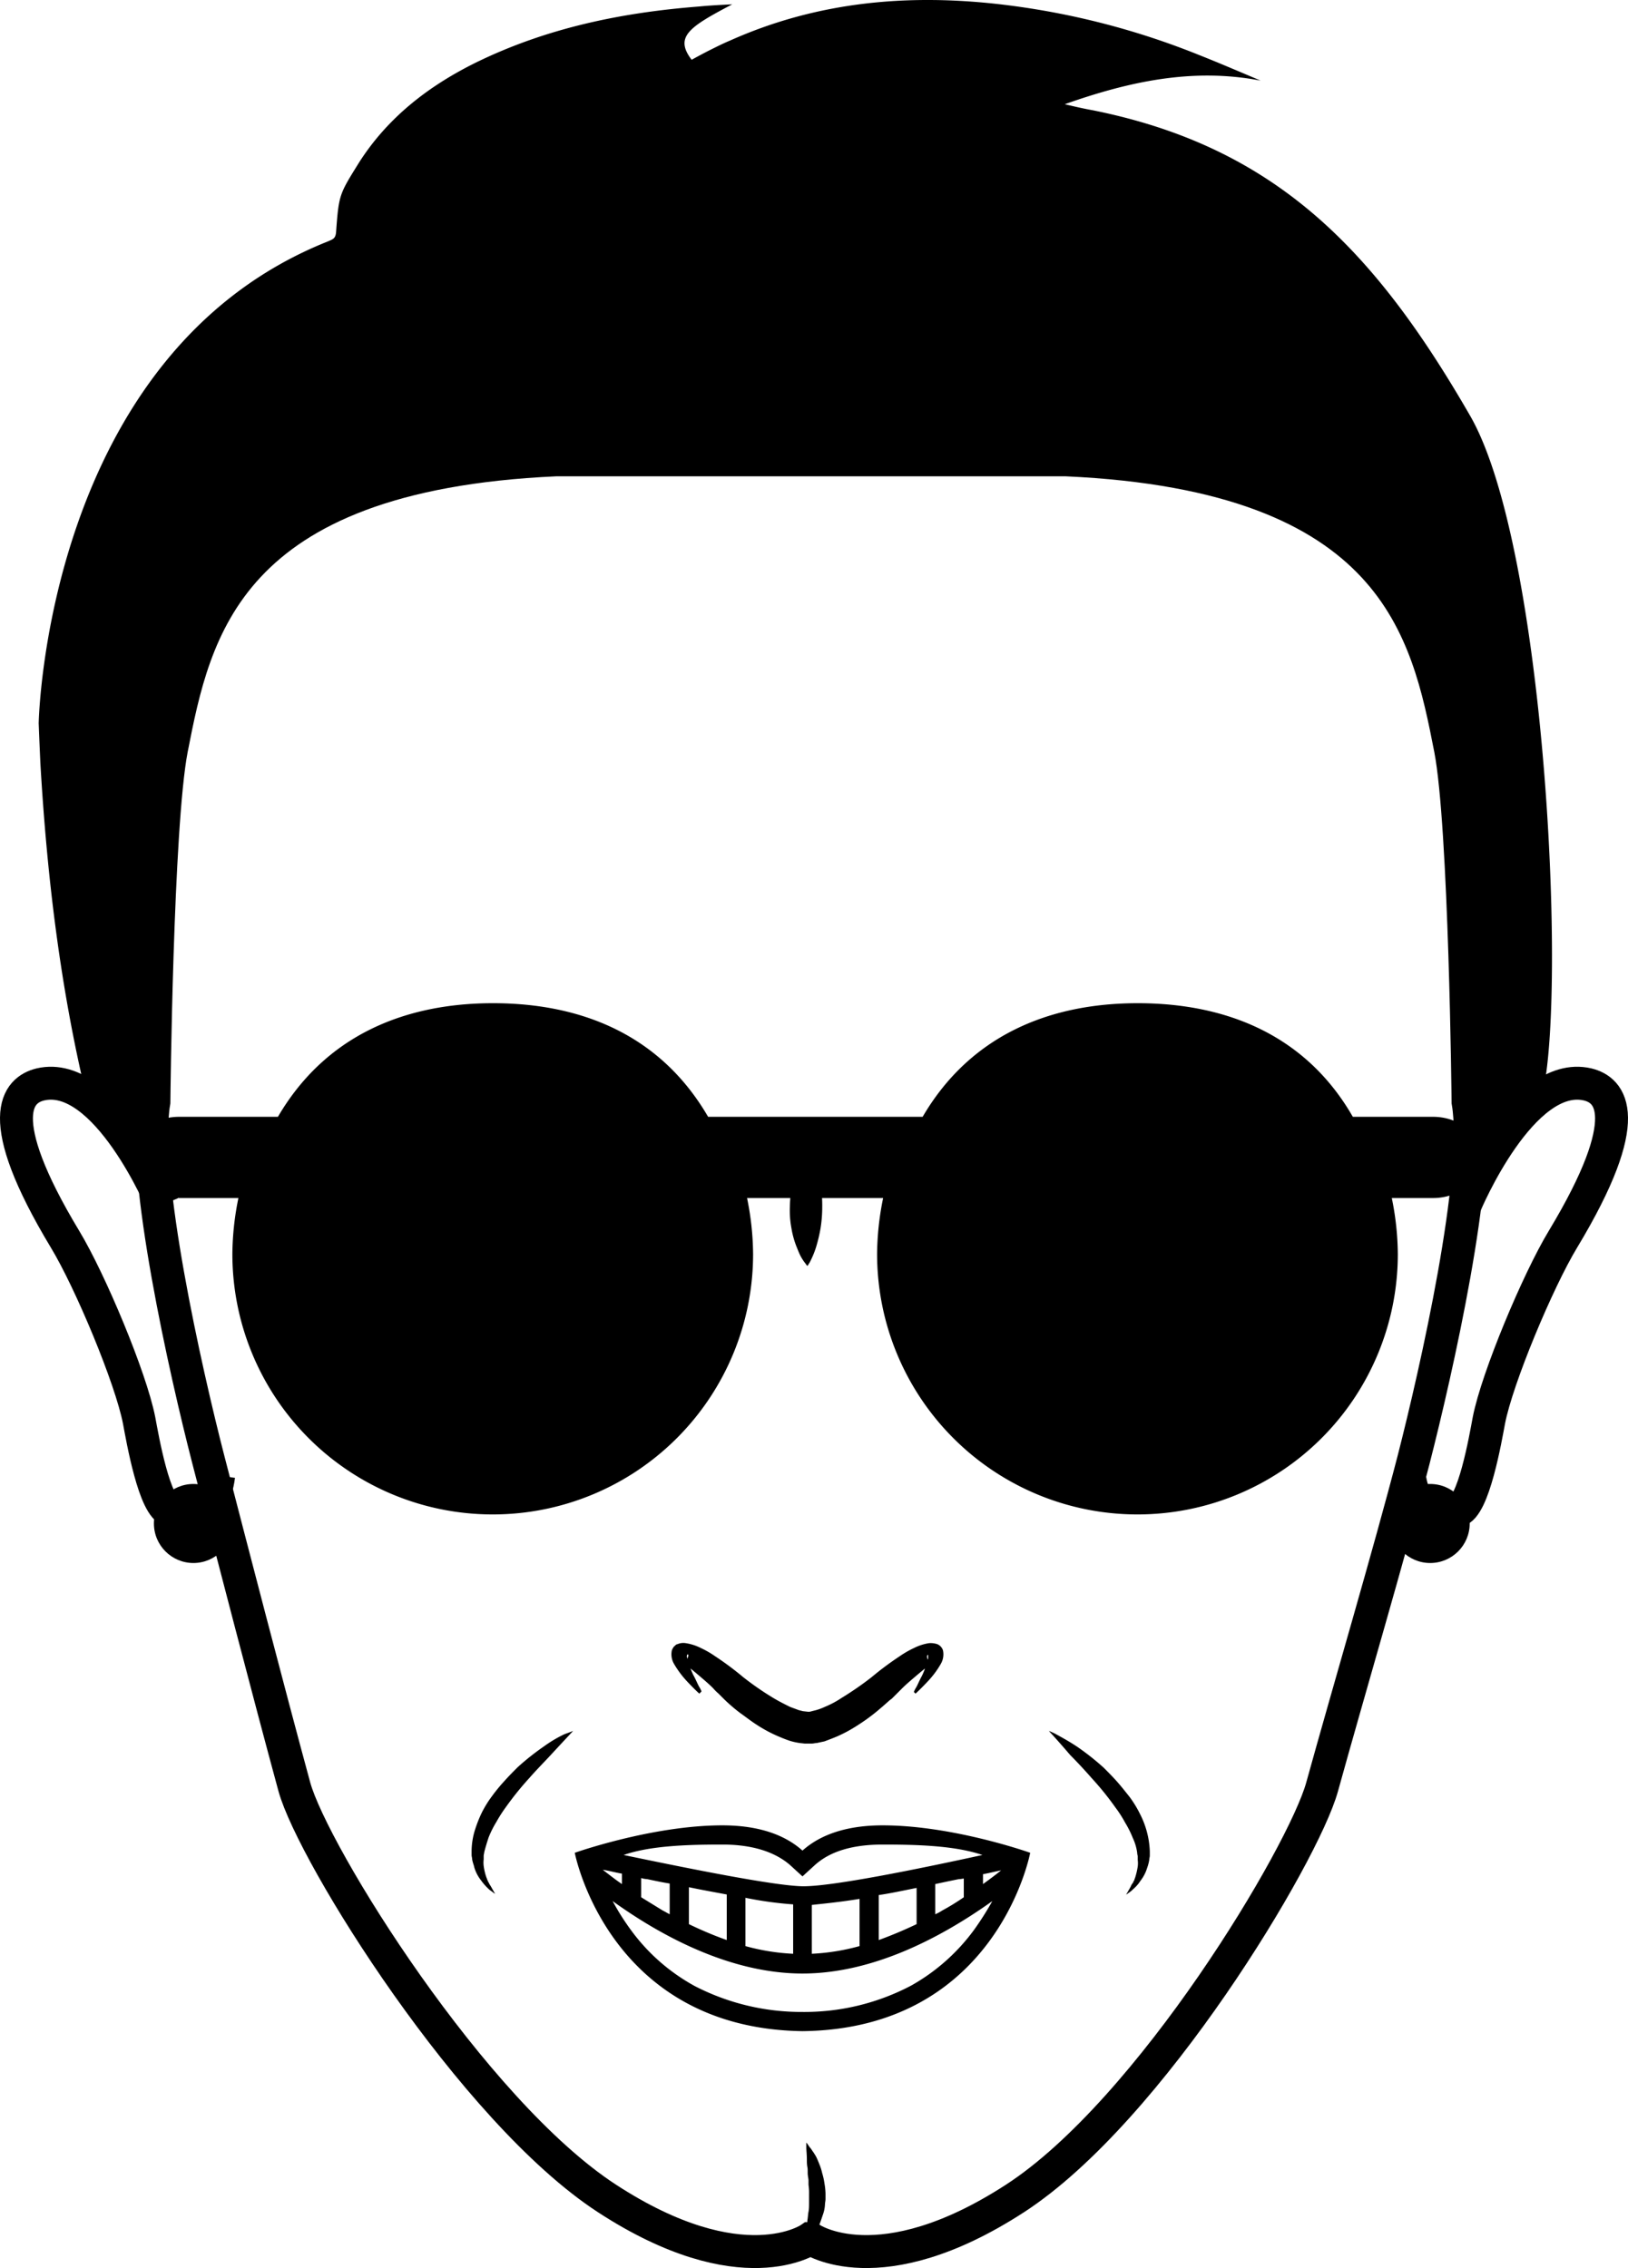 <svg id="Capa_1" data-name="Capa 1" xmlns="http://www.w3.org/2000/svg" viewBox="0 0 296.7 413.25"><defs><style>.cls-1{fill:none;stroke:#000;stroke-miterlimit:10;stroke-width:6px;}</style></defs><title>with-glasses</title><path d="M340.1,209.93c-17.4-30.2-35.4-49-68.8-55.7-1.7-.3-3.4-.7-5.1-1.1,11.6-4.1,23.3-6.7,35.7-4.3-3.8-1.6-7.5-3.2-11.3-4.7a140,140,0,0,0-35.3-9.1c-17.2-2.1-34-.7-50.1,6.5-1.2.5-2.4,1.1-3.6,1.7s-2.3,1.2-3.4,1.8c-3.2-4.2-.4-6,7.4-10.1-2,.1-4.1.2-6.1.4-14.1,1.1-27.7,3.9-40.6,10.2-8.5,4.2-16,9.9-21.3,18.2-3.6,5.8-3.7,5.8-4.2,12.7-.1,1.2-.6,1.3-1.5,1.7-51.5,20.5-52.7,87.8-52.7,87.8.1,2.6.2,4.9.3,7.1,1.2,20.9,3.7,41.6,8.6,61.7,7.4,6.2,12.6,18.7,12.7,18.8-1-7.7-1.3-14.4-.6-18.7,0,0,.5-50.3,3.2-64.3,4.2-21.5,10-50,70-52.7h93.1c60,2.7,65.8,31.2,70,52.7,2.7,14,3.2,64.3,3.2,64.3.7,4,.4,10.1-.4,17a5.7,5.7,0,0,0,.1,1.3c1.2-2.8,4.2-17.5,13.8-19.4C357.7,315.83,353.9,234,340.1,209.93Z" transform="translate(-72.15 -134.14)"/><path class="cls-1" d="M241.8,217.93h24.7c60,2.7,65.8,31.2,70,52.7,2.7,14,3.2,64.3,3.2,64.3,2.3,13.3-5.8,49.1-9.9,65.1-4.4,17-12,42.7-16.7,59.7-3.4,12.3-31.3,59-56,75s-37.2,7.3-37.2,7.3h-.1s-12.4,8.7-37-7.3-53.6-62.7-57-75c-4.6-16.9-11.3-42.7-15.7-59.7-4.1-15.9-12.2-51.8-9.9-65.1,0,0,.5-50.3,3.2-64.3,4.2-21.5,10-50,70-52.7h68.4Z" transform="translate(-72.15 -134.14)"/><path d="M238.7,442.43a4.56,4.56,0,0,1,.4-.8c.3-.5.6-1.3,1.1-2.2a16.29,16.29,0,0,0,1.1-3.1v-.6c0-.1-.2-.1-.2.3a1.42,1.42,0,0,0,.2.6c0,.1.1.1.1.2h0s.5.3.2.2h-.1l-.2-.1h0l.1.1a.35.35,0,0,1,.2.1c.1.1.1.1.2.1s.1.1,0,.1a12.46,12.46,0,0,1-1.3,1c-.6.5-1.2,1-1.9,1.6s-1.4,1.2-2.1,1.9l-1,1-.5.5-.1.1h0l-.1.1h0l-.1.1-.4.3c-.9.8-1.8,1.6-2.8,2.4a34.55,34.55,0,0,1-3.1,2.2,25.57,25.57,0,0,1-3.7,2c-.7.3-1.5.6-2.3.9l-1.4.3c-.3,0-.6.1-.9.1h-1.3l-.9-.1a11.62,11.62,0,0,1-1.8-.4c-.9-.3-1.6-.6-2.3-.9a25.58,25.58,0,0,1-3.7-2c-1.1-.7-2.1-1.5-3.1-2.2a32.18,32.18,0,0,1-2.8-2.4l-.3-.3-.1-.1-.1-.1h0l-.1-.1-.5-.5a9.43,9.43,0,0,1-1-1c-.7-.7-1.4-1.3-2.1-1.9s-1.3-1.1-1.9-1.6-1.1-.8-1.3-1,0-.1.3-.3l.1-.1v-.1h0c-.2.1.3-.2.2-.2h0l-.1.1h-.1c.1-.1.3-.3.3-.4a.37.37,0,0,1,.1-.3c0-.4-.1-.4-.2-.3a.63.63,0,0,0,0,.6,16.29,16.29,0,0,0,1.1,3.1c.5.9.8,1.7,1.1,2.2a4.56,4.56,0,0,1,.4.8l-.4.4s-.9-.8-2.3-2.3a17.77,17.77,0,0,1-2.3-3.1,3.45,3.45,0,0,1-.4-2.5,2.51,2.51,0,0,1,.4-.7c.1-.1.2-.1.2-.2.2-.1.2-.2.4-.2a2.62,2.62,0,0,1,1.5-.2,9.18,9.18,0,0,1,2.8.9,17.36,17.36,0,0,1,2.6,1.5,56.06,56.06,0,0,1,5.1,3.8,53.6,53.6,0,0,0,5.5,3.8c1,.6,2,1.1,3,1.6.5.2,1.1.4,1.6.6l.8.2.9.1a1.7,1.7,0,0,0,.7-.1l.8-.2a10.41,10.41,0,0,0,1.6-.6,17.28,17.28,0,0,0,3-1.6,58.93,58.93,0,0,0,5.5-3.8,56.08,56.08,0,0,1,5.1-3.8,17.36,17.36,0,0,1,2.6-1.5,9.18,9.18,0,0,1,2.8-.9,3.89,3.89,0,0,1,1.5.2,1.82,1.82,0,0,1,1,1.1,3.45,3.45,0,0,1-.4,2.5,16.62,16.62,0,0,1-2.3,3.1c-1.4,1.5-2.3,2.3-2.3,2.3Z" transform="translate(-72.15 -134.14)"/><path class="cls-1" d="M101.8,353.63s-10.3-24.7-22.3-21.9c-4.1,1-9,5.8,4.5,28.2,4.6,7.6,12,25.3,13.5,33,.6,3.2,2.8,16,5.8,16.5,2.7.5,7.7,1.4,8.7-6.4" transform="translate(-72.15 -134.14)"/><circle cx="35.25" cy="277.59" r="7.2"/><circle cx="260.65" cy="277.59" r="7.2"/><path class="cls-1" d="M339.2,353.63s10.3-24.7,22.3-21.9c4.1,1,9,5.8-4.5,28.2-4.6,7.6-12,25.3-13.5,33-.6,3.2-2.8,16-5.8,16.5-2.7.5-7.7,1.4-8.7-6.4" transform="translate(-72.15 -134.14)"/><circle cx="206.75" cy="230.49" r="10"/><circle cx="86.25" cy="230.49" r="10"/><path d="M186.1,348.93c-16.4-1.6-43.3-12-65.7,5.7,0,0-1.7-6.7,4.7-13,0,0,24.2-20,61.3-3.1a10.59,10.59,0,0,1,4.2,2.9C193.5,345.23,194.1,349.73,186.1,348.93Z" transform="translate(-72.15 -134.14)"/><path d="M251.2,348.93c16.4-1.6,43.3-12,65.7,5.7,0,0,1.7-6.7-4.7-13,0,0-24.2-20-61.3-3.1a10.59,10.59,0,0,0-4.2,2.9C243.8,345.23,243.2,349.73,251.2,348.93Z" transform="translate(-72.15 -134.14)"/><path d="M218.2,542.83a2.41,2.41,0,0,0,.3-.8,9.42,9.42,0,0,0,.3-.9,10.37,10.37,0,0,0,.3-1.2,5.85,5.85,0,0,0,.2-1.3c.1-.5.1-1,.2-1.5s.1-1.1.1-1.6v-1.6a9.7,9.7,0,0,0-.1-1.7v-.8c0-.3-.1-.6-.1-.8-.1-.5,0-1.1-.1-1.6s-.1-1-.1-1.4c0-.9-.1-1.7-.1-2.2v-.9a4,4,0,0,1,.5.7,5.54,5.54,0,0,1,.6.8,10.54,10.54,0,0,1,.7,1.1c.2.4.4.9.6,1.4a9.83,9.83,0,0,1,.5,1.6,11.62,11.62,0,0,1,.4,1.8,12.25,12.25,0,0,1,.2,1.9v1c0,.3-.1.7-.1,1a6.46,6.46,0,0,1-.4,1.9c-.2.6-.4,1.2-.6,1.7a6.38,6.38,0,0,1-.8,1.4,4.5,4.5,0,0,1-.9,1c-.3.3-.6.5-.8.7C218.5,542.73,218.2,542.83,218.2,542.83Z" transform="translate(-72.15 -134.14)"/><path d="M219.3,343.13a1.24,1.24,0,0,1,.2.3,4.35,4.35,0,0,1,.4.7,16.12,16.12,0,0,1,1,2.5A23.53,23.53,0,0,1,222,354a24.66,24.66,0,0,1-.3,3.9,28.4,28.4,0,0,1-.8,3.4,16.12,16.12,0,0,1-1,2.5,4.34,4.34,0,0,1-.4.7,1.24,1.24,0,0,1-.2.3l-.2-.2c-.1-.2-.3-.4-.5-.7a8.8,8.8,0,0,1-.6-1c-.2-.4-.4-.9-.6-1.4a16.09,16.09,0,0,1-1-3.5,17.54,17.54,0,0,1-.3-4,25.81,25.81,0,0,1,.4-4,15.16,15.16,0,0,1,1-3.4,26.5,26.5,0,0,1,1.2-2.4c.2-.3.4-.5.5-.7A.58.58,0,0,1,219.3,343.13Z" transform="translate(-72.15 -134.14)"/><path d="M333.3,337.63H318.7c-8.5-14.8-22.9-20.7-39.2-20.7s-30.6,6-39.2,20.7H201.2c-8.6-14.8-22.9-20.7-39.2-20.7s-30.6,6-39.2,20.7h-18c-4.6,0-8.3,2.8-8.3,7.4s3.7,7.4,8.3,7.4h10.8a52.12,52.12,0,0,0-1.1,10.2,47.45,47.45,0,1,0,94.9,0,52.12,52.12,0,0,0-1.1-10.2h24.8a52.12,52.12,0,0,0-1.1,10.2,47.45,47.45,0,1,0,94.9,0,52.12,52.12,0,0,0-1.1-10.2h7.5c4.6,0,8.3-2.8,8.3-7.4S337.9,337.63,333.3,337.63Z" transform="translate(-72.15 -134.14)"/><path d="M233,466.73c-5.5,0-10.8,1.2-14.6,4.6-3.8-3.4-9.1-4.6-14.6-4.6-12.8,0-26.9,5-26.9,5s6.1,32,41.5,32.5c35.5-.4,41.5-32.5,41.5-32.5S245.9,466.73,233,466.73Zm18.3,8.9c1.1-.2,2.3-.5,3.3-.7-1.1.9-2.2,1.7-3.3,2.5Zm-47.5-5.4c5.4,0,9.5,1.3,12.3,3.7l2.3,2.1,2.3-2.1c2.8-2.5,6.9-3.7,12.3-3.7,6.4,0,13.2.2,18.2,1.9-11.9,2.6-27.2,5.7-32.6,5.7h-.2c-5.2-.1-20.6-3.2-32.6-5.7C190.7,470.43,197.5,470.23,203.8,470.23Zm44,6.2v3.4a41.07,41.07,0,0,1-3.9,2.4,8.26,8.26,0,0,1-1.3.7v-5.5c1.4-.3,2.8-.6,4.3-.9C247.3,476.53,247.6,476.43,247.8,476.43Zm-8.6,1.7v6.6c-2.3,1.1-4.7,2.1-6.9,2.9v-8.2C234.4,479.13,236.7,478.63,239.2,478.13Zm-10.4,2v8.6a39.35,39.35,0,0,1-8.7,1.4v-8.9C222.2,481,225.1,480.73,228.8,480.13Zm-12.1,1v9a39.35,39.35,0,0,1-8.7-1.4v-8.8A67.1,67.1,0,0,0,216.7,481.13Zm-12.1-1.8v8.3a67.58,67.58,0,0,1-6.9-2.9V478C200.2,478.53,202.5,478.93,204.6,479.33Zm-10.4-2v5.6c-.4-.2-.9-.5-1.3-.7l-3.9-2.4v-3.5a4.25,4.25,0,0,0,1.1.2C191.5,476.83,192.9,477.13,194.2,477.33Zm-8.7-1.8v1.9c-1.2-.8-2.3-1.7-3.5-2.6C183.2,475,184.3,475.33,185.5,475.53Zm64.2,10.2a36.06,36.06,0,0,1-11.5,10.2,41.7,41.7,0,0,1-19.8,4.8,42.34,42.34,0,0,1-19.6-4.7,35.42,35.42,0,0,1-11.5-10,45,45,0,0,1-3.5-5.5c10,7.2,22.3,13.2,34.6,13.2s24.5-6,34.6-13.2A54.76,54.76,0,0,1,249.7,485.73Z" transform="translate(-72.15 -134.14)"/><path d="M263.3,449.53a9.89,9.89,0,0,1,1.5.7c.9.5,2.2,1.2,3.7,2.2a46.53,46.53,0,0,1,4.8,3.8c.8.8,1.6,1.6,2.4,2.5s1.5,1.8,2.3,2.8a19.82,19.82,0,0,1,1.9,3.1,16.18,16.18,0,0,1,1.8,6.8v.8c0,.3-.1.5-.1.8a8.33,8.33,0,0,1-.4,1.5,7.14,7.14,0,0,1-1.2,2.3,6.67,6.67,0,0,1-1.3,1.5,5.77,5.77,0,0,1-1,.8c-.2.2-.3.2-.3.2s.3-.5.8-1.4a2.51,2.51,0,0,1,.4-.7c.1-.1.1-.3.2-.4s.1-.3.2-.5a12.91,12.91,0,0,0,.5-2.1,4.82,4.82,0,0,0,0-1.2v-.6c0-.2-.1-.4-.1-.7a9.24,9.24,0,0,0-.8-2.7,18.29,18.29,0,0,0-1.4-2.8,22,22,0,0,0-1.8-2.8,53,53,0,0,0-4.2-5.2c-1.4-1.6-2.8-3.1-4-4.3C264.9,451.23,263.3,449.53,263.3,449.53Z" transform="translate(-72.15 -134.14)"/><path d="M176.6,449.53s-1.6,1.7-4,4.3c-1.2,1.3-2.6,2.7-4,4.3a56,56,0,0,0-4.2,5.2,26.75,26.75,0,0,0-1.8,2.8,18.29,18.29,0,0,0-1.4,2.8c-.3.9-.6,1.9-.8,2.7,0,.2-.1.4-.1.7v.6a4.82,4.82,0,0,0,0,1.2,10.8,10.8,0,0,0,.5,2.1c.1.2.1.3.2.5s.1.3.2.4a4.34,4.34,0,0,0,.4.7c.5.9.8,1.4.8,1.4a1.24,1.24,0,0,0-.3-.2c-.2-.2-.6-.4-1-.8a10.76,10.76,0,0,1-1.3-1.5,7.14,7.14,0,0,1-1.2-2.3c-.1-.5-.3-.9-.4-1.5,0-.3-.1-.5-.1-.8v-.8a13.32,13.32,0,0,1,.5-3.4,23.67,23.67,0,0,1,1.3-3.4,19.82,19.82,0,0,1,1.9-3.1,31.13,31.13,0,0,1,2.3-2.8c.8-.9,1.6-1.7,2.4-2.5a46.54,46.54,0,0,1,4.8-3.8,23.39,23.39,0,0,1,3.7-2.2C176.1,449.73,176.6,449.53,176.6,449.53Z" transform="translate(-72.15 -134.14)"/></svg>